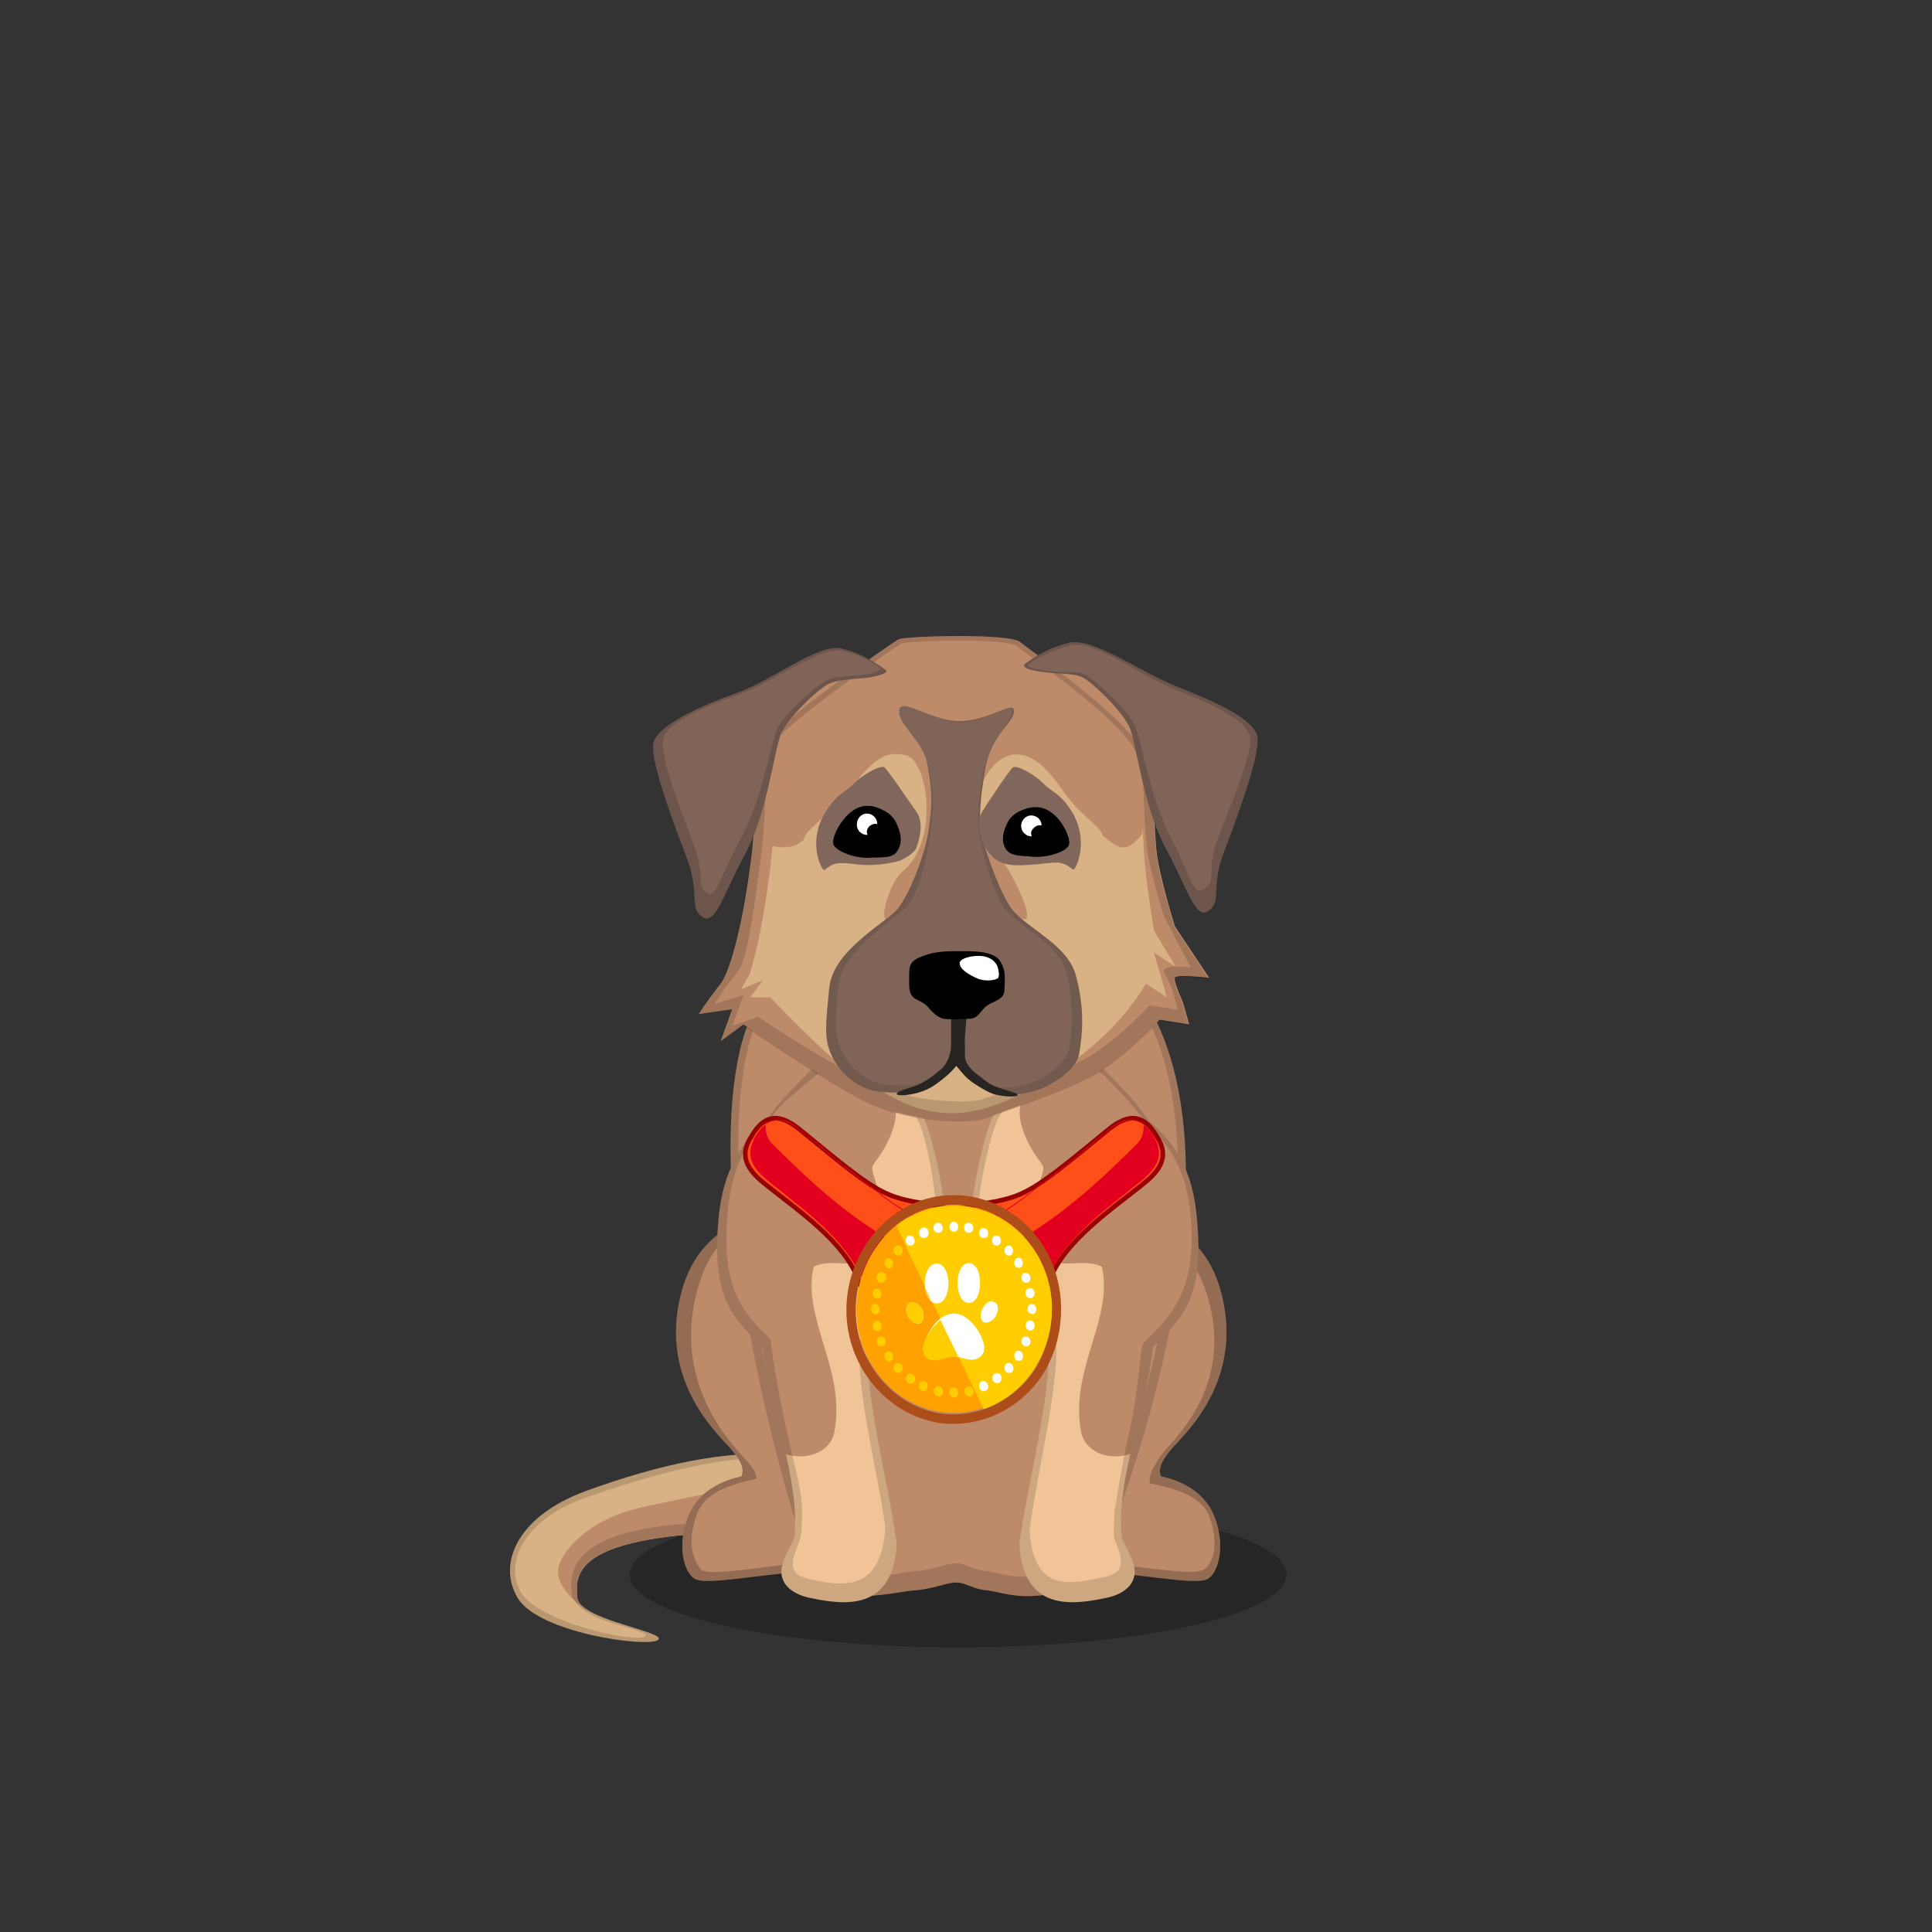 ﻿<?xml version="1.0" encoding="utf-8"?><!DOCTYPE svg PUBLIC "-//W3C//DTD SVG 1.1//EN" "http://www.w3.org/Graphics/SVG/1.1/DTD/svg11.dtd"><svg x="0" y="0" width="340px" height="340px" viewBox="0, 0, 340, 340" preserveAspectRatio="xMidYMid" font-size="0" id="a" enable-background="new 0 0 340 340" xmlns="http://www.w3.org/2000/svg" xmlns:xlink="http://www.w3.org/1999/xlink" xmlns:xml="http://www.w3.org/XML/1998/namespace" version="1.1"><rect x="0" y="0" width="340" height="340" fill="#333333" stroke="none"/><g id="b" fill="#000"><g id="c"><g transform="translate(0, 0) translate(0, 224)" id="d"><ellipse cx="168.6" cy="53.1" rx="57.8" ry="12.8" fill-opacity="0.25" id="e" /></g><g id="f"><g transform="translate(89.6, 84.9) translate(32, 179.5) scale(-1, 1) translate(-32, -179.5) translate(0, 153)" id="g"><g transform="translate(0, 17)" id="h"><path d="M30.7 15 C52.5 16.6 52.4 22.4 52 26.3 C51.6 30.2 36 32.3 37.8 33.7 C39.6 35.1 58.8 32.5 62.5 26.3 C66.2 20.1 62.3 11.8 50.5 7.5 C38.7 3.2 23 -1.1 10.1 2 C3.4 3.6 -3.8 8.7 3.9 12.4 C7.9 14.4 19 14.1 30.7 15 z" id="i" fill="#D8B285" /><path d="M30.7 15 C52.5 16.6 52.4 22.4 52 26.3 C51.9 27.1 51.2 27.8 50.2 28.4 C50.3 28.4 50.4 28.5 50.4 28.5 C54.6 25.4 56.1 22.6 55.1 20.2 C53.6 16.6 48.8 12.3 41.2 10.5 C36.1 9.3 28.7 7.9 19.6 6 L12.4 6.8 L12.4 12.3 C12.4 12.6 13.5 13.3 15 14.1 C19.6 14.4 25.1 14.5 30.7 15 z" id="j" fill="#BD8B6A" /><path d="M30.7 15 C19 14.1 7.9 14.4 3.9 12.4 C-3.8 8.7 3.4 3.6 10.1 2 C23 -1.1 38.7 3.2 50.5 7.5 C62.3 11.8 66.2 20.1 62.5 26.3 C58.8 32.5 39.6 35.1 37.8 33.7 C36 32.3 51.6 30.2 52 26.3 C52.4 22.4 52.5 16.6 30.7 15 z M33.4 13.3 C53.2 14.8 53.4 21.9 53 25.5 C52.8 27 51.1 28.7 48.2 29.9 C44.3 31.5 39.1 32.3 40.1 33.1 C41.7 34.3 59 30.6 62 25.2 C65 19.8 60.9 12.4 50.9 8.8 C40.9 5.2 24 0.1 14.4 2.2 C8.2 3.6 1.8 8.3 8.7 11.7 C12.4 13.5 22.8 12.4 33.4 13.3 z" opacity="0.15" id="k" /></g></g><g transform="translate(125.92, 274.8) scale(0.828) translate(-122.4, -274.8) translate(93, 79.3) translate(21, 121)" id="l"><path d="M22 77.1 C31.1 76.2 36.7 76.5 39.5 72.9 C42.3 69.3 41 56.7 45 46.4 C49 36.1 47.8 3.1 33.3 0.7 C19.9 -1.6 5.4 1.5 1.2 17.1 C-3.8 35.6 8.3 46.8 11.6 50.5 C13.8 53 14.6 54.9 13.9 56.4 C8 57.7 4.2 60.7 2.5 65.1 C0 71.8 2 77.1 4 78.2 C6 79.3 12.9 78.1 22 77.1 z" id="m" fill="#BD8B6A" /><g id="n"><path d="M22 77.1 C12.9 78.1 6 79.3 4 78.2 C2 77.1 0 71.8 2.5 65.1 C4.2 60.7 8 57.7 13.9 56.4 C14.6 54.9 13.8 53 11.6 50.5 C8.3 46.8 -3.8 35.6 1.2 17.1 C5.4 1.5 19.9 -1.6 33.3 0.7 C47.8 3.1 49 36.1 45 46.4 C41 56.7 42.3 69.3 39.5 72.9 C36.7 76.5 31.1 76.2 22 77.1 z M25.5 74.9 C34.6 74 34.4 74.1 37.2 70.5 C40 66.9 39.1 55.6 43.1 45.3 C47.1 35 47.8 4 33.3 1.6 C19.9 -0.6 8.7 1.3 4.5 16.9 C-0.5 35.4 10.3 47.8 13.6 51.5 C15.8 54 17.1 55.2 17.1 56.9 C11.2 58.2 6.2 59.9 4.5 64.3 C2 70.9 4 74.5 5.2 76.1 C6.4 77.7 16.4 75.9 25.5 74.9 z" fill-opacity="0.221" id="o" /></g></g><g transform="translate(210.38, 274.8) scale(0.828) translate(-213.9, -274.8) translate(79.5, 79.3) translate(117.5, 160.5) scale(-1, 1) translate(-117.5, -160.5) translate(94, 121)" id="p"><path d="M22 77.1 C31.1 76.2 36.7 76.5 39.5 72.9 C42.3 69.3 41 56.7 45 46.4 C49 36.1 47.8 3.1 33.3 0.7 C19.9 -1.6 5.4 1.5 1.2 17.1 C-3.8 35.6 8.3 46.8 11.6 50.5 C13.8 53 14.6 54.9 13.9 56.4 C8 57.7 4.2 60.7 2.5 65.1 C0 71.8 2 77.1 4 78.2 C6 79.3 12.9 78.1 22 77.1 z" id="q" fill="#BD8B6A" /><g id="r"><path d="M22 77.1 C12.9 78.1 6 79.3 4 78.2 C2 77.1 0 71.8 2.5 65.1 C4.2 60.7 8 57.7 13.9 56.4 C14.6 54.9 13.8 53 11.6 50.5 C8.3 46.8 -3.8 35.6 1.2 17.1 C5.4 1.5 19.9 -1.6 33.3 0.7 C47.8 3.1 49 36.1 45 46.4 C41 56.7 42.3 69.3 39.5 72.9 C36.7 76.5 31.1 76.2 22 77.1 z M22.3 75.3 C31 74.4 36.1 76 38.8 72.6 C41.5 69.2 40.2 57.1 44.1 47.3 C48 37.5 46.8 5.9 32.9 3.6 C20.1 1.5 7.8 4.1 3.8 18.9 C-1 36.5 9.8 47.1 12.9 50.7 C15 53.1 16.9 56.5 16.2 57.9 C10.5 59.1 5.4 60.6 3.7 64.8 C1.3 71.2 3.1 75.3 5 76.3 C6.9 77.3 13.6 76.2 22.3 75.3 z" fill-opacity="0.221" id="s" /></g></g><g transform="translate(91.3, 75.9) translate(31, 73)" id="t"><path d="M22.9 13.8 C30.8 10 27.6 0.4 45.8 0.4 C64 0.4 60.8 10.8 68.8 13.3 C77.6 16.1 79.3 26.3 81.2 30.8 C97 63.7 72.1 126.8 68.8 129.6 C65.9 131.5 60.5 132 58.5 132 C55.3 132 52.8 131.1 51.6 131 C48.9 130.8 47.7 129.6 46 129.6 C44.1 129.6 41.9 130.8 38.4 131 C36.8 131.1 33.1 132 28.8 132 C26.9 132 23.5 130.5 20.9 127.6 C18.7 124.7 0.2 64.8 8.3 34.4 C9.4 30.9 13 18.6 22.9 13.8 z" id="u" fill="#BD8B6A" /><path d="M22.9 13.8 C30.8 10 27.6 0.4 45.8 0.4 C64 0.4 60.8 10.8 68.8 13.3 C77.6 16.1 79.3 26.3 81.2 30.8 C97 63.7 72.1 126.8 68.8 129.6 C65.9 131.5 60.5 132 58.5 132 C55.3 132 52.8 131.1 51.6 131 C48.9 130.8 47.7 129.6 46 129.6 C44.1 129.6 41.9 130.8 38.4 131 C36.8 131.1 33.1 132 28.8 132 C26.9 132 23.5 130.5 20.9 127.6 C18.7 124.7 0.2 64.8 8.3 34.4 C9.4 30.9 13 18.6 22.9 13.8 z M23.7 14.6 C14.1 19.2 10.7 31.1 9.6 34.5 C1.8 63.8 19.6 121.6 21.8 124.4 C24.3 127.2 27.6 128.6 29.4 128.6 C33.5 128.6 37.1 127.7 38.7 127.6 C42.1 127.4 44.2 126.2 46 126.2 C47.6 126.2 48.8 127.4 51.4 127.6 C52.6 127.7 55 128.6 58.1 128.6 C60 128.6 65.2 128.1 68 126.3 C71.2 123.6 95.2 62.7 80 31 C78.2 26.7 76.5 16.8 68 14.1 C60.3 11.7 63.4 1.7 45.8 1.7 C28.2 1.7 31.3 11 23.7 14.6 z" opacity="0.15" id="v" /></g><g transform="translate(124.9, 185.55) scale(1, 0.925) translate(-124.9, -179.1) translate(109.6, 96.3) translate(59, 136) scale(-1, 1) translate(-59, -136) translate(16, 84)" id="w"><path d="M10.2 21.5 C10.3 21.2 21.2 -0.7 27.1 1.2 C31.4 2.6 35.1 7.2 36.8 10.5 C38.5 13.8 43 34.1 39.9 40.8 C37.7 45.5 33.3 46.5 28.3 45.3 C28 49 27.7 51.8 27.2 53.1 C26.2 62.6 31 81.3 32.2 92 C31.5 105 22.7 103.5 16.9 102.2 C13.4 101.4 10.8 99 12.4 94.9 C12.9 93.6 13.6 92.2 14.2 90.8 C14.7 84.8 13.6 79.1 12.3 72.9 C11.1 67.4 10.2 21.5 10.2 21.5 z" id="x" fill="#F0C497" /><path d="M75.8 21.5 C75.7 21.2 64.8 -0.7 58.9 1.2 C54.6 2.6 50.9 7.2 49.2 10.5 C47.5 13.8 43 34.1 46.1 40.8 C48.3 45.5 52.7 46.5 57.7 45.3 C58 49 58.3 51.8 58.8 53.1 C59.8 62.6 55 81.3 53.8 92 C54.5 105 63.3 103.5 69.1 102.2 C72.6 101.4 75.2 99 73.6 94.9 C73.1 93.6 72.4 92.2 71.8 90.8 C71.3 84.8 72.4 79.1 73.7 72.9 C75.1 67.4 75.8 21.5 75.8 21.5 z" id="y" fill="#F0C497" /><path d="M9.6 11.2 C11.4 8 16.2 2.9 17.2 1.8 C20.5 -0.8 30.2 -1.2 32 8.4 C32.8 11.9 30.3 16.7 28.9 18.7 C28.4 19.4 28.1 19.9 28 20.3 C27.9 21 28.5 22.6 29.1 24.8 C29.9 27.7 30.6 31.5 29.2 34.9 C28.9 35.5 28.6 36.1 28.2 36.7 C25.6 40.3 21.2 37.3 17.7 39.2 C17.7 39.4 17.6 39.6 17.6 39.7 C15.8 49.4 23.5 59.2 21.3 70.8 C20.7 74.1 16.9 76.3 12.6 74.8 C11.3 68.6 9.5 62.1 8.7 54.5 C3.3 48.8 -0.6 44.9 1.1 28.6 C2.1 19.3 5.8 14.9 9.6 11.2 z" id="z" fill="#BD8B6A" /><path d="M26.9 1.1 C27 1.2 27 1.2 27.1 1.2 C31.4 2.6 35.1 7.2 36.8 10.5 C38.5 13.8 43 34.1 39.9 40.8 C37.7 45.5 33.3 46.5 28.3 45.3 C28 49 27.7 51.8 27.2 53.1 C26.2 62.6 31 81.3 32.2 92 C31.5 105 22.7 103.5 16.9 102.2 C13.4 101.4 10.8 99 12.4 94.9 C12.9 93.6 13.6 92.2 14.2 90.8 C14.6 85.4 13.8 80.3 12.7 74.8 C12.7 74.8 12.6 74.8 12.6 74.8 C11.3 68.6 9.5 62.1 8.7 54.5 C3.3 48.8 -0.6 44.9 1.1 28.6 C2.1 19.3 5.8 14.9 9.6 11.2 C11.4 8 16.2 2.9 17.2 1.8 C19.2 0.3 23.4 -0.5 26.9 1.1 z M26.7 2.1 C26.7 2.1 26.6 2.1 26.5 2 C23.2 0.5 19.3 1.2 17.4 2.7 C16.5 3.7 11.9 8.6 10.2 11.6 C6.7 15.1 3.2 19.3 2.2 28.2 C0.6 43.7 5.5 48.5 10.6 54 C11.4 61.2 11.8 66.2 13.2 72.2 C14.2 77.4 14.9 82 15.5 86 C15.5 88.3 15.8 90.3 15.3 91.5 C13.8 95.4 13.8 97.4 17.1 98.2 C22.6 99.4 29.7 101.8 30.4 89.4 C29.3 79.2 24.9 61.1 25.8 52 C26.3 50.8 27 47.1 27.3 43.6 C32 44.7 36.7 44.3 38.8 39.8 C41.7 33.4 37.5 14.1 35.9 10.9 C34.3 7.8 30.8 3.4 26.7 2.1 z" opacity="0.15" id="a1" /><path d="M76.6 11.2 C74.8 8 69.9 2.9 68.9 1.8 C65.6 -0.8 55.9 -1.2 54.1 8.4 C53.3 11.9 55.8 16.7 57.2 18.7 C57.7 19.4 58 19.9 58.1 20.3 C58.2 21 57.6 22.6 57 24.8 C56.2 27.7 55.5 31.5 56.9 34.9 C57.2 35.5 57.5 36.1 57.9 36.7 C60.5 40.3 64.9 37.3 68.4 39.2 C68.4 39.4 68.5 39.6 68.5 39.7 C70.3 49.4 62.6 59.2 64.8 70.8 C65.4 74.1 69.2 76.3 73.5 74.8 C74.8 68.6 76.6 62.1 77.4 54.5 C82.8 48.8 86.7 44.9 85 28.6 C83.9 19.3 80.2 14.9 76.6 11.2 z" id="b1" fill="#BD8B6A" /><path d="M73.3 74.9 C72.2 80.3 71.4 85.4 71.8 90.8 C72.4 92.2 73.1 93.6 73.6 94.9 C75.2 99 72.6 101.4 69.1 102.2 C63.3 103.5 54.5 105 53.8 92 C55 81.3 59.8 62.6 58.8 53.1 C58.3 51.8 58 49 57.7 45.3 C52.7 46.5 48.3 45.5 46.1 40.8 C43 34.1 47.5 13.8 49.2 10.5 C50.9 7.2 54.6 2.6 58.9 1.2 C59 1.2 59.2 1.1 59.3 1.1 C62.8 -0.5 66.9 0.3 68.9 1.8 C69.9 2.9 74.8 8 76.6 11.2 C80.2 14.9 83.9 19.3 85 28.6 C86.7 44.9 82.8 48.8 77.4 54.5 C76.6 62.1 74.8 68.6 73.5 74.8 C73.4 74.8 73.4 74.8 73.3 74.9 z M72.6 73.1 C74.4 64.5 75.5 57.8 76 53 C81.2 47.6 85 42.8 83.4 27.3 C82.3 18.5 79.5 14.6 76 11.1 C74.3 8 68.8 3.6 67.8 2.6 C66 1.1 62.9 1 59.6 2.6 C59.4 2.6 59.3 2.6 59.2 2.7 C55.1 4 51.6 8.4 50 11.5 C48.4 14.6 44.9 33.2 47.8 39.5 C49.9 44 54 44.4 58.7 43.2 C59 46.7 59.8 51.8 60.2 53 C61.2 62.1 57 78.6 55.8 88.8 C56.5 101.2 63.4 100 68.9 98.7 C72.2 98 72.8 96.4 71.3 92.5 C70.8 91.3 70.5 90.1 70.5 88.1 C70.1 83 71.5 78.3 72.6 73.1 z" opacity="0.15" id="c1" /></g></g><g transform="translate(168.3, 188) scale(0.838) translate(-168.3, -188)" id="d1"><g transform="translate(196.5, 114.5) rotate(-17, 0, 0) scale(1) translate(-196.5, -119.5) translate(92, 3) translate(88.9, 99.8)" id="e1"><path d="M4.4 2.9 C7.1 -0.3 14.5 1.5 21.1 6.9 L25.4 10.5 C31.9 15.9 35 22.9 32.4 26.1 L32.4 26.1 C29.7 29.3 22.3 27.5 15.7 22.1 L11.4 18.5 C8.2 15.8 1.5 11.1 0.7 9.8 C-1.2 7.3 3 4.5 4.4 2.9 L4.4 2.9 z" id="f1" fill="#BD8B6A" /></g><g transform="translate(138.2, 115.5) rotate(17, 0, 0) scale(1) translate(-138.2, -120.5) translate(16, 3) translate(91.3, 100.6)" id="g1"><path d="M46.6 3.4 C43.9 0.2 36.5 2 29.9 7.4 L25.6 11 C19.1 16.4 16 23.4 18.6 26.6 L18.6 26.6 C21.3 29.8 28.7 28 35.3 22.6 L39.6 19 C42.8 16.3 49.5 11.6 50.3 10.3 C52.1 7.8 47.9 5 46.6 3.4 L46.6 3.4 z" id="h1" fill="#BD8B6A" /></g><g transform="translate(-287.4, 63.8) translate(18, 27)" id="i1"><g id="j1"><path d="M395.9 33 C395.5 43 395.1 49.9 394.5 53.9 C392.6 68.8 389.8 77.4 388.2 79.4 C386 82.2 384.5 84.4 383.6 85.8 L390.6 84.8 L388.2 91.5 L393 88 C405.9 96.6 414.5 102 419 104.2 C424.2 106.7 430 107.6 432.1 107.8 C436.9 108.3 440.6 108.3 443.1 107.8 C454.1 104.1 461.6 101.1 465.8 99 C470 96.8 474.9 92.8 480.4 87 L486.6 88 L485.3 83.4 C484 80.4 483.4 78.7 483.6 78.2 C483.7 77.7 486.1 77.7 490.8 78.2 L483.6 67.4 C481.3 59.8 480 54.4 479.7 51.2 C479.4 48 479.2 42.6 478.9 35 C478.1 31.4 476.5 29 474.3 27.9 C472 26.7 470.5 28.1 469.8 31.9 L474.3 80.3 L449.4 98.8 L431.4 98.8 C415.7 92.4 407.4 89.2 406.5 89.2 C405.6 89.2 403.5 85.1 400 76.9 L405 27.8 C402.5 26.5 400.8 26.2 399.7 26.8 C398.6 27.6 397.3 29.6 395.9 33 z" id="k1" fill="#BD8B6A" /><path d="M425.8 7.7 L398.5 28.5 C399.7 37.8 399.7 47 398.5 56.1 C397.3 65.3 395.9 72.4 394.3 77.4 L392.5 80.6 L397.1 78.7 L394.4 82.3 L398.6 82.3 C407.9 91.9 413.9 97.4 416.6 98.8 C420.6 100.9 425.4 104.7 431.2 106 C437 107.3 444.5 107.4 457.8 98.8 C466.7 93.1 473.3 86.6 477.5 79.4 L481.9 82.3 L479.2 72.9 L483.8 75.9 L479.2 68.3 C478 60.9 477.4 55.9 477.2 53.3 C476.6 42.9 476.2 38.6 476.2 36.4 C476.2 33.5 467.9 23.9 451.2 7.9 L425.8 7.9 L425.8 7.7 z" id="l1" fill="#D8B285" /><path d="M477 36.3 C477 30.4 478.2 31.3 473.5 26.1 C466.5 18.5 452.3 8.8 451.1 7.7 C449 5.8 427.2 6.4 425.6 7.1 C423.9 7.9 398.9 25.7 397.9 28.7 C396.9 31.7 399.5 43.2 398.9 50.5 C400.9 50.9 403 51.1 404.9 49.8 C406.8 48.5 409 44.9 411 45.8 C413.9 47.1 413.8 66.8 422.1 68.1 C425.2 68.6 432.7 56.3 437.5 56.2 C441 56 448.4 68.7 451 68 C461 65.2 465.3 45.6 468.4 48.3 C471.9 51.3 473.4 52 476.5 48.3 C477 47.8 477 42.1 477 36.3 z" id="m1" fill="#BD8B6A" /><path d="M405.7 49.1 C405.8 50.4 416.2 71.4 418.3 80.1 C420.4 88.8 420 101.4 436.2 100.8 C452.4 100.2 453 99.1 456.8 80.1 C460.6 61.1 468.6 50.2 468.5 48.7 C468.4 47.2 467 46.4 463.2 42.7 C459.5 39.1 456.4 31.4 450.2 31.3 C445.7 31 436.5 40.9 447.9 54.4 C448.6 55.1 454 65.1 452.2 65.9 C450.4 65.9 448.9 63.2 446.5 60.8 C445.3 59.6 442.6 58.1 441.6 56.7 C438.4 52.1 439.4 26.8 438 26.8 C436.5 26.7 435.1 52.6 433.7 56.7 C433 58.9 431.1 59.2 429.4 60.8 C426.8 63.2 424.2 66.2 423 65.9 C421.5 65.7 423.9 57.6 426.6 55.7 C434.5 48.9 431.5 31.4 426.6 31.4 C421 29.9 417.4 36.5 414.1 40.2 C410.7 43.9 405.5 47.8 405.7 49.1 z" id="n1" fill="#D8B285" /><path d="M397.6 29.4 C397.6 29.1 397.7 28.9 397.8 28.7 C398.8 25.7 423.8 7.9 425.5 7.1 C427.2 6.4 449 5.8 451 7.7 C452.2 8.8 466.4 18.5 473.4 26.1 C475.2 28.1 476.1 29.2 476.6 30.1 C477.6 31.4 478.3 33.1 478.8 35.2 C479.1 42.8 479.3 48.2 479.6 51.4 C479.9 54.6 481.2 60 483.5 67.6 L490.7 78.4 C486 77.9 483.6 77.9 483.5 78.4 C483.3 78.9 483.9 80.6 485.2 83.6 L486.5 88.2 L480.3 87.2 C474.8 93 469.9 97 465.7 99.2 C461.5 101.3 454 104.3 443 108 C440.5 108.5 436.8 108.5 432 108 C429.9 107.8 424.1 106.9 418.9 104.4 C414.3 102.2 405.7 96.8 392.9 88.2 L388.1 91.5 L390.5 84.8 L383.5 85.8 C384.4 84.4 385.9 82.2 388.1 79.4 C389.7 77.4 392.5 68.8 394.4 53.9 C395 49.9 395.4 43 395.8 33 C396.5 31.5 397.1 30.3 397.6 29.4 z M399.8 28.6 C399.7 28.8 399.7 29 399.7 29.3 C399.2 30.2 398.6 31.3 398 32.7 C397.6 42.2 397.2 48.7 396.7 52.5 C394.9 66.6 393.5 74.7 392 76.6 C389.9 79.3 387.7 82.4 386.9 83.7 L393 81.8 L390.7 88.2 L396.1 86.4 C408.3 94.6 415.7 98.4 420.1 100.4 C425 102.8 430.5 103.6 432.5 103.8 C437.1 104.3 440.6 104.3 442.9 103.8 C453.3 100.3 460.5 97.4 464.4 95.4 C468.4 93.3 473 89.5 478.3 84 L484.2 84.9 L483 80.5 C481.8 77.7 481.1 77 481.3 76.6 C481.4 76.1 482.5 75.5 486.9 76 L481.3 65.3 C479.1 58.1 477.9 53 477.6 49.9 C477.3 46.9 477.1 41.7 476.8 34.5 C476.4 32.5 475.6 30.9 474.7 29.7 C474.3 28.8 473.4 27.8 471.7 25.9 C465.1 18.9 451.6 9.7 450.5 8.6 C448.5 6.8 427.8 7.4 426.2 8 C424.6 8.8 400.8 25.7 399.8 28.6 z" opacity="0.15" id="o1" /></g></g><g transform="translate(138.2, 115.5) rotate(17, 0, 0) scale(1) translate(-138.2, -120.5) translate(91.3, 100.6) translate(16, 3)" id="p1"><path d="M38.7 4.6 C35.6 5.9 33 6.7 31.4 8.3 C29.8 9.9 25.3 17.6 25.1 21.4 C24.9 25.2 27.2 38.1 25.3 47.4 C23.4 56.7 23.8 63.8 20.5 62.6 C17.2 61.5 18.8 58.1 13.8 51.7 C8.8 45.3 0.8 34.8 0.1 31 C-0.6 27.2 7.4 20.2 13.8 15.5 C20.2 10.8 26.9 0.6 32 0.2 C37.1 -0.2 41.6 1.6 42.3 1.8 C43 2 41.7 3.3 38.7 4.6 z" id="q1" fill="#806458" /><path d="M38.7 4.6 C35.6 5.9 33 6.7 31.4 8.3 C29.8 9.9 25.3 17.6 25.1 21.4 C24.9 25.2 27.2 38.1 25.3 47.4 C23.4 56.7 23.8 63.8 20.5 62.6 C17.2 61.5 18.8 58.1 13.8 51.7 C8.8 45.3 0.8 34.8 0.1 31 C-0.6 27.2 7.4 20.2 13.8 15.5 C20.2 10.8 26.9 0.6 32 0.2 C37.1 -0.2 41.6 1.6 42.3 1.8 C43 2 41.7 3.3 38.7 4.6 z M37.6 4.3 C40.4 3.1 41.6 1.9 41 1.7 C40.4 1.5 37 0.2 32.3 0.6 C27.6 1 20.3 11.3 14.3 15.7 C8.3 20.1 1.2 26 1.8 29.6 C2.4 33.2 9.6 42.5 14.3 48.5 C19 54.5 17.1 56.6 20.2 57.6 C22.2 58.1 21.7 53.2 23.5 44.4 C25.3 35.6 23.8 24.4 24 20.8 C24.2 17.2 29.3 9.2 30.8 7.7 C32.3 6.2 34.7 5.5 37.6 4.3 z" opacity="0.15" id="r1" /></g><g transform="translate(196.5, 114.5) rotate(-17, 0, 0) scale(1) translate(-196.5, -119.5) translate(88.9, 99.8) translate(92, 3)" id="s1"><path d="M8.7 4.4 C12.6 6.2 15 6.5 16.6 8.1 C18.2 9.7 22.7 17.6 22.9 21.4 C23.1 25.2 20.8 38.1 22.7 47.4 C24.6 56.7 24.2 63.8 27.5 62.6 C30.8 61.5 29.2 58.1 34.2 51.7 C39.2 45.3 47.1 34.8 47.9 31 C48.7 27.2 42.1 21.4 35.2 15.9 C28.3 10.4 21.1 0.6 15.9 0.2 C12.5 0 9.1 0.5 5.6 1.8 C5.1 2.4 6.1 3.2 8.7 4.4 z" id="t1" fill="#806458" /><path d="M8.7 4.4 C6.1 3.2 5.1 2.4 5.6 1.8 C9.1 0.5 12.5 0 15.9 0.2 C21.1 0.6 28.3 10.4 35.2 15.9 C42.1 21.4 48.7 27.2 47.9 31 C47.1 34.8 39.2 45.3 34.2 51.7 C29.2 58.1 30.8 61.5 27.5 62.6 C24.2 63.8 24.6 56.7 22.7 47.4 C20.8 38.1 23.1 25.2 22.9 21.4 C22.7 17.6 18.2 9.7 16.6 8.1 C15 6.5 12.6 6.2 8.7 4.4 z M10.3 4.7 C14 6.4 15.7 6.1 17.2 7.6 C18.7 9.1 23.9 17.7 24.1 21.3 C24.3 24.9 22.7 37 24.4 45.8 C26.1 54.6 25 59 28.1 57.9 C31.2 56.9 29.2 54.5 33.9 48.5 C38.6 42.5 45.7 34.1 46.4 30.5 C47.1 26.9 41.3 21.7 34.8 16.5 C28.3 11.3 21.1 1.2 16.2 0.8 C13 0.7 9.6 0.9 6.3 2.1 C5.9 2.7 7.9 3.6 10.3 4.7 z" opacity="0.15" id="u1" /></g><g id="v1"><g transform="translate(89.6, 102) translate(51, 9)" id="w1"><g id="x1"><path d="M11.3 81.9 C14.4 82.2 18.5 82.4 21 81.1 C23.7 79.7 25.2 78.3 27.4 75.9 C29.9 79.4 32 80.5 35.2 81.9 C38.2 83.3 42.2 82.3 44.7 81.6 C47.2 80.8 52.9 77.6 53.5 73.9 C54.2 69.7 54.7 64.6 52.8 57.5 C51.2 51.4 43.5 48.1 39.8 44.1 C37.1 41.2 33.5 30.4 33.2 28.7 C32.4 25.3 32.5 21.7 33.7 14.5 C34.9 6.9 39.8 4.5 39.8 2 C39.8 -0.4 34.7 4 28.5 4.1 C22.4 4.2 15.7 -1.3 15.7 2 C15.7 5.4 20.7 7.8 21.7 13.5 C22.7 19.2 22.7 22.1 21.7 28.1 C21.1 31.6 17.6 42 14.3 44.6 C8.6 49.1 1.7 53.6 1 60.2 C0.4 66.9 -0.3 70.7 1.6 74.5 C4 79.3 8.2 81.5 11.3 81.9 z" id="y1" fill="#806457" /><path d="M35.3 9.4 C34.6 10.8 34 12.5 33.7 14.5 C32.5 21.7 32.4 25.3 33.2 28.7 C33.5 30.4 37.1 41.2 39.8 44.1 C43.5 48.1 51.2 51.4 52.8 57.5 C54.7 64.6 54.2 69.7 53.5 73.9 C52.9 77.6 47.2 80.8 44.7 81.6 C42.2 82.3 38.2 83.3 35.2 81.9 C32 80.5 29.9 79.4 27.4 75.9 C25.2 78.3 23.7 79.7 21 81.1 C18.5 82.4 14.4 82.2 11.3 81.9 C8.2 81.5 4 79.3 1.6 74.5 C-0.3 70.7 0.4 66.9 1 60.2 C1.7 53.6 8.6 49.1 14.3 44.6 C17.6 42 21.1 31.6 21.7 28.1 C22.7 22.1 22.7 19.2 21.7 13.5 C21.6 12.9 21.5 12.4 21.3 11.9 C20.2 9.3 18.3 7.1 17 5.2 C16.2 4.1 15.7 3.1 15.7 2 C15.7 -1.3 22.4 4.2 28.5 4.1 C34.7 4 39.8 -0.4 39.8 2 C39.8 3.3 38.5 4.5 37.1 6.4 C38.4 4.5 39.4 3.2 39.4 2.1 C39.4 -0.2 34.3 4.2 28.6 4.3 C23 4.4 15.7 -1.2 15.7 1.9 C15.7 2.9 16.2 4 17 5.2 C18.3 7 20.3 9 21.3 11.9 C21.7 12.8 22 13.7 22.1 14.6 C23 20.1 23 22.9 22.1 28.6 C21.6 32 19.8 41 16.8 43.5 C11.5 47.8 3.6 53.4 2.9 59.8 C2.3 66.2 1.9 69.6 3.6 73.3 C5.8 77.9 9.7 80 12.5 80.4 C15.4 80.7 19.1 80.9 21.4 79.6 C23.9 78.3 25.3 76.9 27.3 74.6 C29.6 78 31.5 79 34.5 80.4 C37.3 81.7 41 80.8 43.3 80.1 C45.6 79.3 50.9 76.3 51.4 72.7 C52 68.7 52.5 63.8 50.8 56.9 C49.3 51 41.5 47.6 38.1 43.8 C35.6 41 33 30.8 32.7 29.2 C32 25.9 32.1 22.5 33.2 15.6 C33.6 13.2 34.4 11.1 35.3 9.4 z" opacity="0.1" id="z1" /></g></g><g transform="translate(89.9, 102.4) translate(65, 74)" id="a2"><path d="M4.2 17 C7.4 16.4 9.1 15 10.5 13.9 C11.4 13.2 12.4 12.3 13.4 11.1 C14.7 12.7 15.6 13.7 16.2 14.1 C17 14.8 19.4 16.3 20.9 16.9 C22.4 17.5 26.3 17.8 26.3 17.2 C26.3 16.6 21.8 15.9 20.2 14.7 C18.6 13.5 17 12.5 15.9 11 C14.9 9.6 15.3 8.6 15.2 7 C15.1 5 15.4 2.8 15.5 1.3 C15.6 -0.7 12.3 -0.1 12.3 1.3 C12.3 2.7 12.3 4.8 12.3 6.6 C12.3 8.4 11.6 10.6 10.2 11.8 C8.8 13 6.9 14.5 4.8 15.3 C3.5 15.8 0.8 16.4 0.9 17 C0.8 17.4 2.9 17.3 4.2 17 z" id="b2" fill="#282421" /></g><g transform="translate(168.3, 171.4) scale(1) translate(-168.3, -168.4) translate(104.6, 84.4) translate(53, 75)" id="c2"><g id="d2"><path d="M0.8 8.1 C0.8 4.5 0.5 3.4 3 2.3 C5.5 1.2 7.8 1 10.7 1 C13.6 1 18.5 0.8 19.9 3.1 C21.3 5.4 20.8 7 20.8 9.2 C20.8 11.4 18 11.5 16.7 12.8 C15.3 14.2 15.2 15.1 13.4 15.2 C11.4 15.3 9.4 15.4 8.1 15.2 C7 15.1 5.5 13.7 4.8 12.8 C3.1 10.8 0.8 11.7 0.8 8.1 z" id="e2" /><path d="M15 6.7 C12 5.3 11.4 4.3 11.4 3.5 C11.4 2.7 13.2 2 15.4 2 C17.6 2 19 3.1 19.4 4.4 C19.5 4.8 19.9 6.3 19.4 6.7 C18.7 7.2 16.6 7.4 15 6.7 z" id="f2" fill="#FFF" /></g></g><g transform="translate(83.6, 106) translate(55, 18)" id="g2"><g id="h2"><path d="M1.8 10.9 C4.2 6.6 6.4 6 7.9 4.5 C10.3 2 13.9 0.3 14.6 0.8 C15.3 1.3 20.6 9.2 21.3 10.1 C22.5 11.8 22.5 14.4 21.3 17.7 C21 18.5 19.9 19.4 17.9 20.4 C15.3 21.1 12.7 21.4 10 21.3 C8.7 21.2 5.6 20.7 4.5 21 C2.1 21.6 2.1 23.1 1.5 21.9 C0.5 20.2 -0.8 15.7 1.8 10.9 z" id="i2" fill="#81665B" /><path d="M17.4 18.2 C18.6 16.3 17.8 14 17.1 12.5 C16.3 10.7 14.6 9.9 13.7 9.5 C11.2 8.4 9.2 8.8 7.3 10.4 C5.4 12 3.8 15 3.8 16.6 C3.8 18.2 7.9 19.8 11 19.8 C14.2 19.6 16.3 20.1 17.4 18.2 z" id="j2" /><path d="M13.1 12.7 C13.1 11.5 12.1 10.5 10.9 10.5 C9.8 10.5 8.8 11.5 8.8 12.8 C8.8 14.1 9.8 15 11 15 C11 14.9 11 14.9 11 14.8 C10.8 14.3 10.9 13.8 11.4 13.2 C12 12.7 12.5 12.6 13.1 12.7 z" id="k2" fill="#FFFFFE" /></g></g><g transform="translate(83.5, 106) translate(89, 18)" id="l2"><path d="M20.5 10.9 C18.1 6.5 15.9 6 14.4 4.5 C12 2 8.4 0.3 7.7 0.8 C7 1.3 2.4 8.2 1.3 10 C-0.2 12.3 0.7 16.7 3 19.2 C5.3 21.7 8.2 21.5 12.3 21.2 C13.6 21.1 16.7 20.6 17.8 20.9 C20.2 21.5 20.2 23 20.8 21.8 C21.7 20.2 23 15.7 20.5 10.9 z" id="m2" fill="#81665B" /><g transform="translate(5, 9)" id="n2"><path d="M1.1 8.8 C0 6.9 0.9 4.7 1.6 3.3 C2.4 1.7 4.2 0.9 5.1 0.6 C7.6 -0.3 9.6 0.2 11.4 1.8 C13.2 3.4 14.7 6.4 14.5 7.9 C14.3 9.4 10.3 10.7 7.3 10.6 C4.2 10.3 2.2 10.6 1.1 8.8 z" id="o2" /><path d="M8.7 4 C8.7 2.8 7.7 1.9 6.5 1.9 C5.4 1.9 4.4 2.9 4.4 4.1 C4.4 5.3 5.4 6.3 6.6 6.3 C6.6 6.2 6.6 6.2 6.6 6.1 C6.4 5.6 6.5 5.1 7 4.6 C7.6 4 8.1 3.9 8.7 4 z" id="p2" fill="#FFFFFE" /></g></g></g></g></g><g id="q2"><g transform="matrix(0.849, 0, 0, 0.849, 25.36, 33.681)"><g transform="translate(123.257, 190.85) scale(1.072, 1.101)"><g transform="translate(336, 1037) translate(-2572.708, -1392.376)" id="r2"><g transform="translate(11, 5)" id="s2"><g transform="translate(23.791, 0.676)" id="t2"><g id="u2"><path d="M2236.7 374.2 C2244.5 373 2251.7 369.7 2257.8 365.1 C2259.7 363.6 2261.8 362.2 2263.8 360.6 C2265.5 359.4 2267 358.1 2268.6 356.8 C2270.6 355.1 2272.7 353.3 2275 351.8 C2278.8 349.7 2281.5 352 2282.8 355.3 C2284.3 359 2280.9 361.4 2278.1 363.6 C2271.5 368.8 2264.1 373.3 2258.2 379.2 C2253.6 383.9 2249.6 389.1 2245.7 394.2 C2245.8 394.1 2245.8 390.3 2245.8 389.8 C2245.8 389.6 2244.5 388.5 2244.3 388.1 C2242.3 384.9 2240.1 381.6 2238.1 378.4 C2237.5 377.5 2236.9 376.6 2236.3 375.7 C2236.1 375.2 2233.9 375.5 2233.5 375.5 C2233.3 375.5 2230.7 375.6 2230.6 375.4 C2230.6 375.1 2236.5 374.2 2236.7 374.2 C2249.9 372.2 2223.5 376.3 2236.7 374.2 z" id="v2" fill="#FF4F19" /><path d="M2235.9 376.2 C2238 379.5 2240.3 382.9 2242.4 386.2 C2243.2 387.3 2243.8 388.9 2244.9 389.9 C2245.7 390.5 2245.3 391.1 2245.3 392.1 C2245.3 392.6 2244.9 395.5 2246.2 394.8 C2247.1 393 2252.6 396.5 2253.9 394.8 C2255.3 392.9 2255.8 392 2257.4 390.2 C2259.4 387.7 2259.6 387.7 2262.1 381.2 C2264.9 374 2273.9 368.1 2279.9 363.4 C2282.8 361.2 2285.2 358.6 2283.2 355 C2282.3 353.5 2281.2 351.6 2279.2 351 C2277.2 350.4 2275 351.7 2273.5 352.9 C2267.8 357.4 2262.2 362.1 2258.1 364.3 C2253.4 366.9 2249.4 366.5 2244.1 368 C2241.4 368.7 2235.8 374.4 2233 374.8 C2232.5 374.9 2230.5 375 2230.4 375.7 C2230.4 376.9 2233 376.4 2233.7 376.4 C2233.9 376.3 2235.8 376.1 2235.9 376.2 z" stroke="#990202" stroke-width="0.877" id="w2" fill="#FF4F19" /></g><g id="x2"><path d="M2237.2 374.2 C2244.9 372.9 2251.8 369.7 2257.8 365.2 C2259.7 363.7 2261.8 362.3 2263.8 360.7 C2265.5 359.5 2267 358.2 2268.6 356.9 C2270.6 355.2 2272.7 353.4 2275 351.9 C2277 350.7 2278.8 351 2280.2 351.9 C2280.3 353.3 2280 354.7 2278.8 355.8 C2273.3 361.1 2267.8 366.2 2261.4 370.5 C2257.3 373.3 2252.9 375.9 2248.7 378.5 C2247.4 379.3 2246.1 380.2 2244.8 380.9 C2243.9 381.5 2243.1 382.2 2242 381.6 C2241.5 381.4 2241.1 380.3 2240.8 379.8 C2239.7 378 2238.5 376.1 2237.2 374.2 C2240.4 373.7 2243 373.3 2236.7 374.3 C2236.5 374.3 2230.6 375.2 2230.5 375.6 C2230.6 375.8 2233.2 375.7 2233.4 375.7 C2233.9 375.7 2236 375.5 2236.2 375.9 C2236.8 376.8 2237.4 377.7 2238 378.6 C2240 381.8 2242.2 385.1 2244.2 388.3 C2244.4 388.7 2245.7 389.7 2245.7 390 C2245.7 390.5 2245.7 394.2 2245.6 394.4 C2249.6 389.3 2255.7 388.5 2260.3 383.8 C2263.7 374.4 2271.5 369.1 2278.1 363.9 C2280.9 361.8 2284.3 359.3 2282.8 355.6 C2281.5 352.3 2278.7 349.9 2275 352.1 C2272.6 353.5 2270.6 355.4 2268.6 357.1 C2266.9 358.4 2265.4 359.7 2263.8 360.9 C2261.8 362.4 2259.7 363.8 2257.8 365.4 C2251.7 370 2244.5 373.3 2236.7 374.5 L2237.2 374.2 z" id="y2" fill="#E3001E" /></g></g><g transform="translate(23.508, 19.676) scale(-1, 1) translate(-23.508, -19.676) translate(0.008, 0.676)" id="z2"><g id="a3"><path d="M-2227.3 374.2 C-2219.5 373 -2212.3 369.7 -2206.2 365.1 C-2204.3 363.6 -2202.2 362.2 -2200.2 360.6 C-2198.5 359.4 -2197 358.1 -2195.4 356.8 C-2193.4 355.1 -2191.3 353.3 -2189 351.8 C-2185.2 349.7 -2182.5 352 -2181.2 355.3 C-2179.7 359 -2183.1 361.4 -2185.9 363.6 C-2192.5 368.8 -2199.9 373.3 -2205.8 379.2 C-2210.4 383.9 -2214.4 389.1 -2218.3 394.2 C-2218.2 394.1 -2218.2 390.3 -2218.2 389.8 C-2218.2 389.6 -2219.5 388.5 -2219.7 388.1 C-2221.7 384.9 -2223.9 381.6 -2225.9 378.4 C-2226.5 377.5 -2227.1 376.6 -2227.7 375.7 C-2227.9 375.2 -2230.1 375.5 -2230.5 375.5 C-2230.7 375.5 -2233.3 375.6 -2233.4 375.4 C-2233.5 375.1 -2227.6 374.2 -2227.3 374.2 C-2214.1 372.2 -2240.5 376.3 -2227.3 374.2 z" id="b3" fill="#FF4F19" /><path d="M-2228 376.2 C-2225.9 379.5 -2223.6 382.9 -2221.5 386.2 C-2220.7 387.3 -2220.1 388.9 -2219 389.9 C-2218.2 390.5 -2218.6 391.1 -2218.6 392.1 C-2218.6 392.6 -2219 395.5 -2217.7 394.8 C-2216.8 393 -2211.3 396.5 -2210 394.8 C-2208.6 392.9 -2208.1 392 -2206.5 390.2 C-2204.5 387.7 -2204.3 387.7 -2201.8 381.2 C-2199 374 -2190 368.1 -2184 363.4 C-2181.1 361.2 -2178.7 358.6 -2180.7 355 C-2181.6 353.5 -2182.7 351.6 -2184.7 351 C-2186.7 350.4 -2188.9 351.7 -2190.4 352.9 C-2196.1 357.4 -2201.7 362.1 -2205.8 364.3 C-2210.5 366.9 -2214.5 366.5 -2219.8 368 C-2222.5 368.7 -2228.1 374.4 -2230.9 374.8 C-2231.4 374.9 -2233.4 375 -2233.5 375.7 C-2233.5 376.9 -2230.9 376.4 -2230.2 376.4 C-2230.2 376.3 -2228.2 376.1 -2228 376.2 z" stroke="#990202" stroke-width="0.877" id="c3" fill="#FF4F19" /></g><g id="d3"><path d="M-2226.9 374.2 C-2219.2 372.9 -2212.3 369.7 -2206.3 365.2 C-2204.4 363.7 -2202.3 362.3 -2200.3 360.7 C-2198.6 359.5 -2197.1 358.2 -2195.5 356.9 C-2193.5 355.2 -2191.4 353.4 -2189.1 351.9 C-2187.1 350.7 -2185.3 351 -2183.9 351.9 C-2183.8 353.3 -2184.1 354.7 -2185.3 355.8 C-2190.8 361.1 -2196.3 366.2 -2202.7 370.5 C-2206.8 373.3 -2211.2 375.9 -2215.4 378.5 C-2216.7 379.3 -2218 380.2 -2219.3 380.9 C-2220.2 381.5 -2221 382.2 -2222.1 381.6 C-2222.6 381.4 -2223 380.3 -2223.3 379.8 C-2224.3 378 -2225.6 376.1 -2226.9 374.2 C-2223.7 373.7 -2221.1 373.3 -2227.4 374.3 C-2227.6 374.3 -2233.5 375.2 -2233.6 375.6 C-2233.5 375.8 -2230.9 375.7 -2230.7 375.7 C-2230.2 375.7 -2228.1 375.5 -2227.9 375.9 C-2227.3 376.8 -2226.7 377.7 -2226.1 378.6 C-2224.1 381.8 -2221.9 385.1 -2219.9 388.3 C-2219.7 388.7 -2218.4 389.7 -2218.4 390 C-2218.4 390.5 -2218.4 394.2 -2218.5 394.4 C-2214.5 389.3 -2208.4 388.5 -2203.8 383.8 C-2200.4 374.4 -2192.6 369.1 -2186 363.9 C-2183.2 361.8 -2179.8 359.3 -2181.3 355.6 C-2182.6 352.3 -2185.4 349.9 -2189.1 352.1 C-2191.5 353.5 -2193.5 355.4 -2195.5 357.1 C-2197.2 358.4 -2198.7 359.7 -2200.3 360.9 C-2202.3 362.4 -2204.4 363.8 -2206.3 365.4 C-2212.4 370 -2219.6 373.3 -2227.4 374.5 L-2226.9 374.2 z" id="e3" fill="#E3001E" /></g></g></g><g transform="translate(29, 18)" id="f3"><g id="g3"><path d="M2249.3 354.9 C2256.7 354.9 2263.3 359.5 2266.4 366.1 C2269.5 372.9 2268.5 381.3 2263.7 387.1 C2259 392.8 2251.2 395.4 2244.1 393.2 C2237 391.1 2231.8 384.8 2230.7 377.6 C2228.9 366.4 2237.3 354.9 2249.3 354.9 z" id="h3" fill="#FFA100" /><path d="M2249.3 353.9 C2256.7 353.9 2263.6 358.3 2266.9 364.9 C2270.3 371.7 2269.8 380.1 2265.6 386.5 C2261.4 392.6 2254 396 2246.6 395 C2239.3 393.9 2233.2 388.6 2230.7 381.8 C2225.9 368.8 2235.2 353.9 2249.3 353.9 z" stroke="#AC4D1A" stroke-width="1.8" id="i3" fill="none" /></g><path d="M2238.2 358.7 C2247.7 351.6 2261.2 355.2 2266.3 365.8 C2271.4 376.3 2266.2 389.5 2255.1 393.3 C2245.4 373.7 2239.7 362.2 2238.2 358.7 C2241.4 356.3 2239.7 362.2 2238.2 358.7 z" id="j3" fill="#FFCD00" /><path d="M2249.3 375.3 C2252 375.3 2254.3 378.4 2255 380.7 C2255.4 382 2255.2 383.2 2253.8 383.8 C2252.1 384.4 2251 383.4 2249.3 383.4 C2247.6 383.4 2246.5 384.3 2244.8 383.8 C2243.4 383.2 2243.1 382.1 2243.6 380.9 C2244.3 378.5 2246.5 375.3 2249.3 375.3 z M2246 373.4 C2242.9 373.4 2242.9 365.9 2246 365.9 C2249 365.9 2249 373.4 2246 373.4 z M2252.2 373.3 C2249.3 373.3 2249.3 365.8 2252.2 365.8 C2255.1 365.8 2255.1 373.3 2252.2 373.3 z M2243.1 374.4 C2243.7 375.5 2243.6 377.7 2241.8 377.1 C2240.5 376.6 2239.3 374.3 2240.7 373.3 C2241.5 373 2242.5 373.4 2243.1 374.4 C2243.7 375.4 2242.5 373.4 2243.1 374.4 z M2257.4 375.8 C2256.7 377 2254.6 377.8 2254.5 375.8 C2254.4 374.6 2255.8 372.3 2257.2 373.2 C2258 373.6 2258 374.7 2257.4 375.8 z" id="k3" fill="#FFF" /><path d="M2250.3 383.7 C2248.3 382.6 2245.1 385.7 2243.6 383 C2242.4 381 2245.3 377.6 2246.7 376.5 L2250.3 383.7 z M2245 373.1 L2243.8 370.6 C2243.9 371.7 2244.4 372.6 2245 373.1 z M2243.1 374.4 C2243.7 375.5 2243.6 377.7 2241.8 377.1 C2240.5 376.6 2239.3 374.3 2240.7 373.3 C2241.5 373 2242.5 373.4 2243.1 374.4 C2243.7 375.4 2242.5 373.4 2243.1 374.4 z" id="l3" fill="#FFCE00" /><g transform="translate(3, 4)" id="m3"><path d="M2261.5 371.4 C2260.2 371.4 2260.3 369.5 2261.4 369.5 C2262.5 369.6 2262.5 371.4 2261.5 371.4 z" id="n3" fill="#FFF" /><path d="M2246.4 355.9 C2245.1 355.9 2245.2 354 2246.3 354 C2247.4 354 2247.4 355.9 2246.4 355.9 z" id="o3" fill="#FFF" /><path d="M2235.6 360.4 C2234.4 360.4 2234.3 358.5 2235.5 358.5 C2236.7 358.5 2236.7 360.4 2235.6 360.4 z" id="p3" fill="#FFCD00" /><path d="M2257 382.5 C2255.8 382.5 2255.8 380.6 2256.9 380.6 C2258 380.6 2258.2 382.5 2257 382.5 z" id="q3" fill="#FFF" /><path d="M2257 360.4 C2255.8 360.4 2255.8 358.5 2256.9 358.5 C2258 358.5 2258 360.4 2257 360.4 z" id="r3" fill="#FFF" /><path d="M2260.3 365.5 C2259.1 365.5 2259.1 363.6 2260.2 363.6 C2261.3 363.7 2261.5 365.5 2260.3 365.5 z" id="s3" fill="#FFF" /><path d="M2240.5 357.1 C2239.3 357.1 2239.3 355.1 2240.5 355.1 C2241.8 355.1 2241.7 357.1 2240.5 357.1 z" id="t3" fill="#FFF" /><path d="M2260.3 377.5 C2259.1 377.5 2259.1 375.6 2260.2 375.6 C2261.3 375.6 2261.5 377.5 2260.3 377.5 z" id="u3" fill="#FFF" /><path d="M2252.1 357.1 C2250.9 357.1 2250.9 355.2 2252 355.2 C2253.2 355.2 2253.3 357.1 2252.1 357.1 z" id="v3" fill="#FFF" /><path d="M2261.1 368.4 C2259.8 368.4 2259.9 366.5 2261 366.5 C2262.2 366.5 2262.2 368.4 2261.1 368.4 z" id="w3" fill="#FFF" /><path d="M2243.3 356.1 C2242 356.1 2242.1 354.2 2243.2 354.2 C2244.4 354.2 2244.5 356.1 2243.3 356.1 z" id="x3" fill="#FFF" /><path d="M2258.9 380.2 C2257.7 380.2 2257.7 378.3 2258.8 378.3 C2259.9 378.3 2260 380.2 2258.9 380.2 z" id="y3" fill="#FFF" /><path d="M2254.6 358.5 C2253.4 358.5 2253.4 356.6 2254.5 356.6 C2255.7 356.6 2255.7 358.5 2254.6 358.5 z" id="z3" fill="#FFF" /><path d="M2258.9 362.7 C2257.7 362.7 2257.7 360.8 2258.8 360.8 C2259.9 360.8 2259.9 362.7 2258.9 362.7 z" id="a4" fill="#FFF" /><path d="M2237.9 358.5 C2236.7 358.5 2236.7 356.6 2237.8 356.6 C2238.9 356.6 2239.1 358.5 2237.9 358.5 z" id="b4" fill="#FFF" /><path d="M2261.1 374.5 C2259.9 374.5 2259.9 372.6 2261 372.6 C2262.2 372.6 2262.2 374.5 2261.1 374.5 z" id="c4" fill="#FFF" /><path d="M2249.2 356.1 C2248 356.1 2248 354.2 2249.1 354.2 C2250.3 354.2 2250.4 356.1 2249.2 356.1 z" id="d4" fill="#FFF" /><path d="M2231.2 371.4 C2230 371.4 2230 369.5 2231.1 369.5 C2232.2 369.6 2232.2 371.4 2231.2 371.4 z" id="e4" fill="#FFCD00" /><path d="M2246.4 387.1 C2245.1 387.1 2245.2 385.2 2246.3 385.2 C2247.4 385.2 2247.4 387.1 2246.4 387.1 z" id="f4" fill="#FFCD00" /><path d="M2235.6 382.5 C2234.3 382.5 2234.4 380.6 2235.5 380.6 C2236.7 380.6 2236.7 382.5 2235.6 382.5 z" id="g4" fill="#FFCD00" /><path d="M2232.3 377.5 C2231.1 377.5 2231.1 375.6 2232.2 375.6 C2233.4 375.6 2233.4 377.5 2232.3 377.5 z" id="h4" fill="#FFCD00" /><path d="M2252.1 385.9 C2250.9 385.9 2250.9 384 2252 384 C2253.2 384.1 2253.3 385.9 2252.1 385.9 z" id="i4" fill="#FFF" /><path d="M2232.3 365.5 C2231 365.5 2231.1 363.5 2232.3 363.5 C2233.6 363.5 2233.5 365.5 2232.3 365.5 z" id="j4" fill="#FFCD00" /><path d="M2240.5 385.9 C2239.3 385.9 2239.3 384 2240.4 384 C2241.5 384.1 2241.5 385.9 2240.5 385.9 z" id="k4" fill="#FFCD00" /><path d="M2231.5 374.6 C2230.3 374.6 2230.3 372.7 2231.4 372.7 C2232.6 372.7 2232.7 374.6 2231.5 374.6 z" id="l4" fill="#FFCD00" /><path d="M2249.3 386.9 C2248 386.9 2248.1 385 2249.2 385 C2250.4 385 2250.4 386.9 2249.3 386.9 z" id="m4" fill="#FFCD00" /><path d="M2233.8 362.8 C2232.6 362.8 2232.6 360.9 2233.7 360.9 C2234.8 360.9 2234.8 362.8 2233.8 362.8 z" id="n4" fill="#FFCD00" /><path d="M2238 384.5 C2236.7 384.5 2236.8 382.6 2237.9 382.6 C2239.1 382.6 2239.1 384.5 2238 384.5 z" id="o4" fill="#FFCD00" /><path d="M2233.8 380.3 C2232.6 380.3 2232.6 378.4 2233.7 378.4 C2234.8 378.4 2234.8 380.3 2233.8 380.3 z" id="p4" fill="#FFCD00" /><path d="M2254.7 384.4 C2253.4 384.4 2253.5 382.5 2254.6 382.5 C2255.8 382.5 2255.8 384.4 2254.7 384.4 z" id="q4" fill="#FFF" /><path d="M2231.5 368.5 C2230.3 368.5 2230.3 366.6 2231.4 366.6 C2232.6 366.6 2232.6 368.5 2231.5 368.5 z" id="r4" fill="#FFCD00" /><path d="M2243.4 386.9 C2242.1 386.9 2242.2 385 2243.3 385 C2244.5 385 2244.5 386.9 2243.4 386.9 z" id="s4" fill="#FFCD00" /></g></g></g></g></g></g></g><defs><g transform="translate(17.095, 0.801) translate(-135.295, -293.601)" id="t4" fill="#000"><path d="M118.2 302.7 C118.4 307.4 132.5 311.2 149.8 311.2 C167.1 311.2 181.2 307.4 181.4 302.7 C181.4 307.5 181.4 310.1 181.4 310.5 C181.4 315.3 167.3 319.1 149.8 319.1 C132.3 319.1 118.2 315.2 118.2 310.5 L118.2 302.7 L118.2 302.7 z" fill-opacity="0.453" id="u4" fill="#593001" /><path d="M118.7 301.7 C118.9 306.4 133 310.2 150.3 310.2 C167.6 310.2 181.7 306.4 181.9 301.7 C181.9 306.5 181.9 309.1 181.9 309.5 C181.9 314.3 167.8 318.1 150.3 318.1 C132.8 318.1 118.7 314.2 118.7 309.5 L118.7 301.7 L118.7 301.7 z" id="v4" fill="#DA8113" /><linearGradient x1="46.054" y1="-118.693" x2="45.466" y2="-118.693" gradientUnits="userSpaceOnUse" gradientTransform="matrix(117.135, 0, 0, 28.463, -5208.417, 3687.795)" id="w4"><stop offset="0%" stop-color="#D9952A" stop-opacity="1" /><stop offset="6.439%" stop-color="#CA7519" stop-opacity="1" /><stop offset="30.54%" stop-color="#E3AD3A" stop-opacity="1" /><stop offset="51.05%" stop-color="#FFEC91" stop-opacity="1" /><stop offset="68.8%" stop-color="#E9BD44" stop-opacity="1" /><stop offset="86.24%" stop-color="#FFED6C" stop-opacity="1" /><stop offset="93.87%" stop-color="#F2D353" stop-opacity="1" /><stop offset="100%" stop-color="#F2B947" stop-opacity="1" /></linearGradient><path d="M118.2 301.6 C118.4 306.1 132.7 309.7 150.3 309.7 C167.9 309.7 182.2 306.1 182.4 301.6 C182.4 306.2 182.4 308.7 182.4 309 C182.4 313.5 168 317.2 150.3 317.2 C132.6 317.2 118.2 313.5 118.2 309 L118.2 301.6 L118.2 301.6 z" id="x4" style="fill:url(#w4)" /><linearGradient x1="45.491" y1="-117.955" x2="45.941" y2="-117.59" gradientUnits="userSpaceOnUse" gradientTransform="matrix(115.425, 0, 0, 29.925, -5125.077, 3826.124)" id="y4"><stop offset="0%" stop-color="#F4E072" stop-opacity="1" /><stop offset="100%" stop-color="#DB9427" stop-opacity="1" /></linearGradient><ellipse cx="150.3" cy="301.5" rx="31.6" ry="8.2" id="z4" style="fill:url(#y4)" /><linearGradient x1="45.466" y1="-126.007" x2="46.054" y2="-126.007" gradientUnits="userSpaceOnUse" gradientTransform="matrix(117.135, 0, 0, 18.622, -5208.417, 2651.479)" id="a5"><stop offset="0%" stop-color="#D9952A" stop-opacity="1" /><stop offset="6.439%" stop-color="#CA7519" stop-opacity="1" /><stop offset="30.54%" stop-color="#E3AD3A" stop-opacity="1" /><stop offset="51.05%" stop-color="#FFEC91" stop-opacity="1" /><stop offset="68.8%" stop-color="#E9BD44" stop-opacity="1" /><stop offset="86.24%" stop-color="#FFED6C" stop-opacity="1" /><stop offset="93.87%" stop-color="#F2D353" stop-opacity="1" /><stop offset="100%" stop-color="#F2B947" stop-opacity="1" /></linearGradient><path d="M119.2 299.9 C119 300.2 118.9 300.6 118.9 301 C118.9 305.5 132.9 309.2 150.3 309.2 C167.7 309.2 181.7 305.5 181.7 301 C181.7 300.6 181.6 300.3 181.4 299.9 C182 300.5 182.4 301.2 182.4 301.9 C182.4 306.4 168 310.1 150.3 310.1 C132.6 310.1 118.2 306.4 118.2 301.9 C118.2 301.3 118.6 300.6 119.2 299.9 z" id="b5" style="fill:url(#a5)" /><linearGradient x1="45.196" y1="-121.59" x2="45.375" y2="-120.676" gradientUnits="userSpaceOnUse" gradientTransform="matrix(101.745, 0, 0, 23.94, -4458.332, 3199.41)" id="c5"><stop offset="0%" stop-color="#F8DD61" stop-opacity="1" /><stop offset="100%" stop-color="#EAA330" stop-opacity="1" /></linearGradient><ellipse cx="150.3" cy="300.8" rx="27.8" ry="6.6" id="d5" style="fill:url(#c5)" /><linearGradient x1="45.569" y1="-134.267" x2="45.022" y2="-134.267" gradientUnits="userSpaceOnUse" gradientTransform="matrix(101.745, 0, 0, 13.252, -4458.332, 2077.223)" id="e5"><stop offset="0%" stop-color="#F4CA2F" stop-opacity="1" /><stop offset="51.38%" stop-color="#BF7737" stop-opacity="1" /><stop offset="100%" stop-color="#E4A929" stop-opacity="1" /></linearGradient><path d="M122.6 301.5 C122.5 301.3 122.4 301 122.4 300.8 C122.4 297.2 134.9 294.2 150.2 294.2 C165.5 294.2 178 297.1 178 300.8 C178 301 177.9 301.3 177.8 301.5 C176.3 298.2 164.5 295.6 150.1 295.6 C135.7 295.6 124.1 298.2 122.6 301.5 z" id="f5" style="fill:url(#e5)" /></g></defs><desc>L5BN4555982,dcq+eJRejSrl2mde/LZyKDLTsvLwHgoGvN/SNsWofGbGEADBZZL5GcziDwd0Nx8gsoONCBdJwpBeMBq5X3p6ScDQ+TtlT7uzrtVSBjc0g7AigTiDvyLiDjiRCzLCQxswb/0L8C+MNQ7W2wcs/3EQNGqorZ09J/PO/ZlNca6dSo0Wkhzsd2tjyanhyHcswZEV</desc></svg>